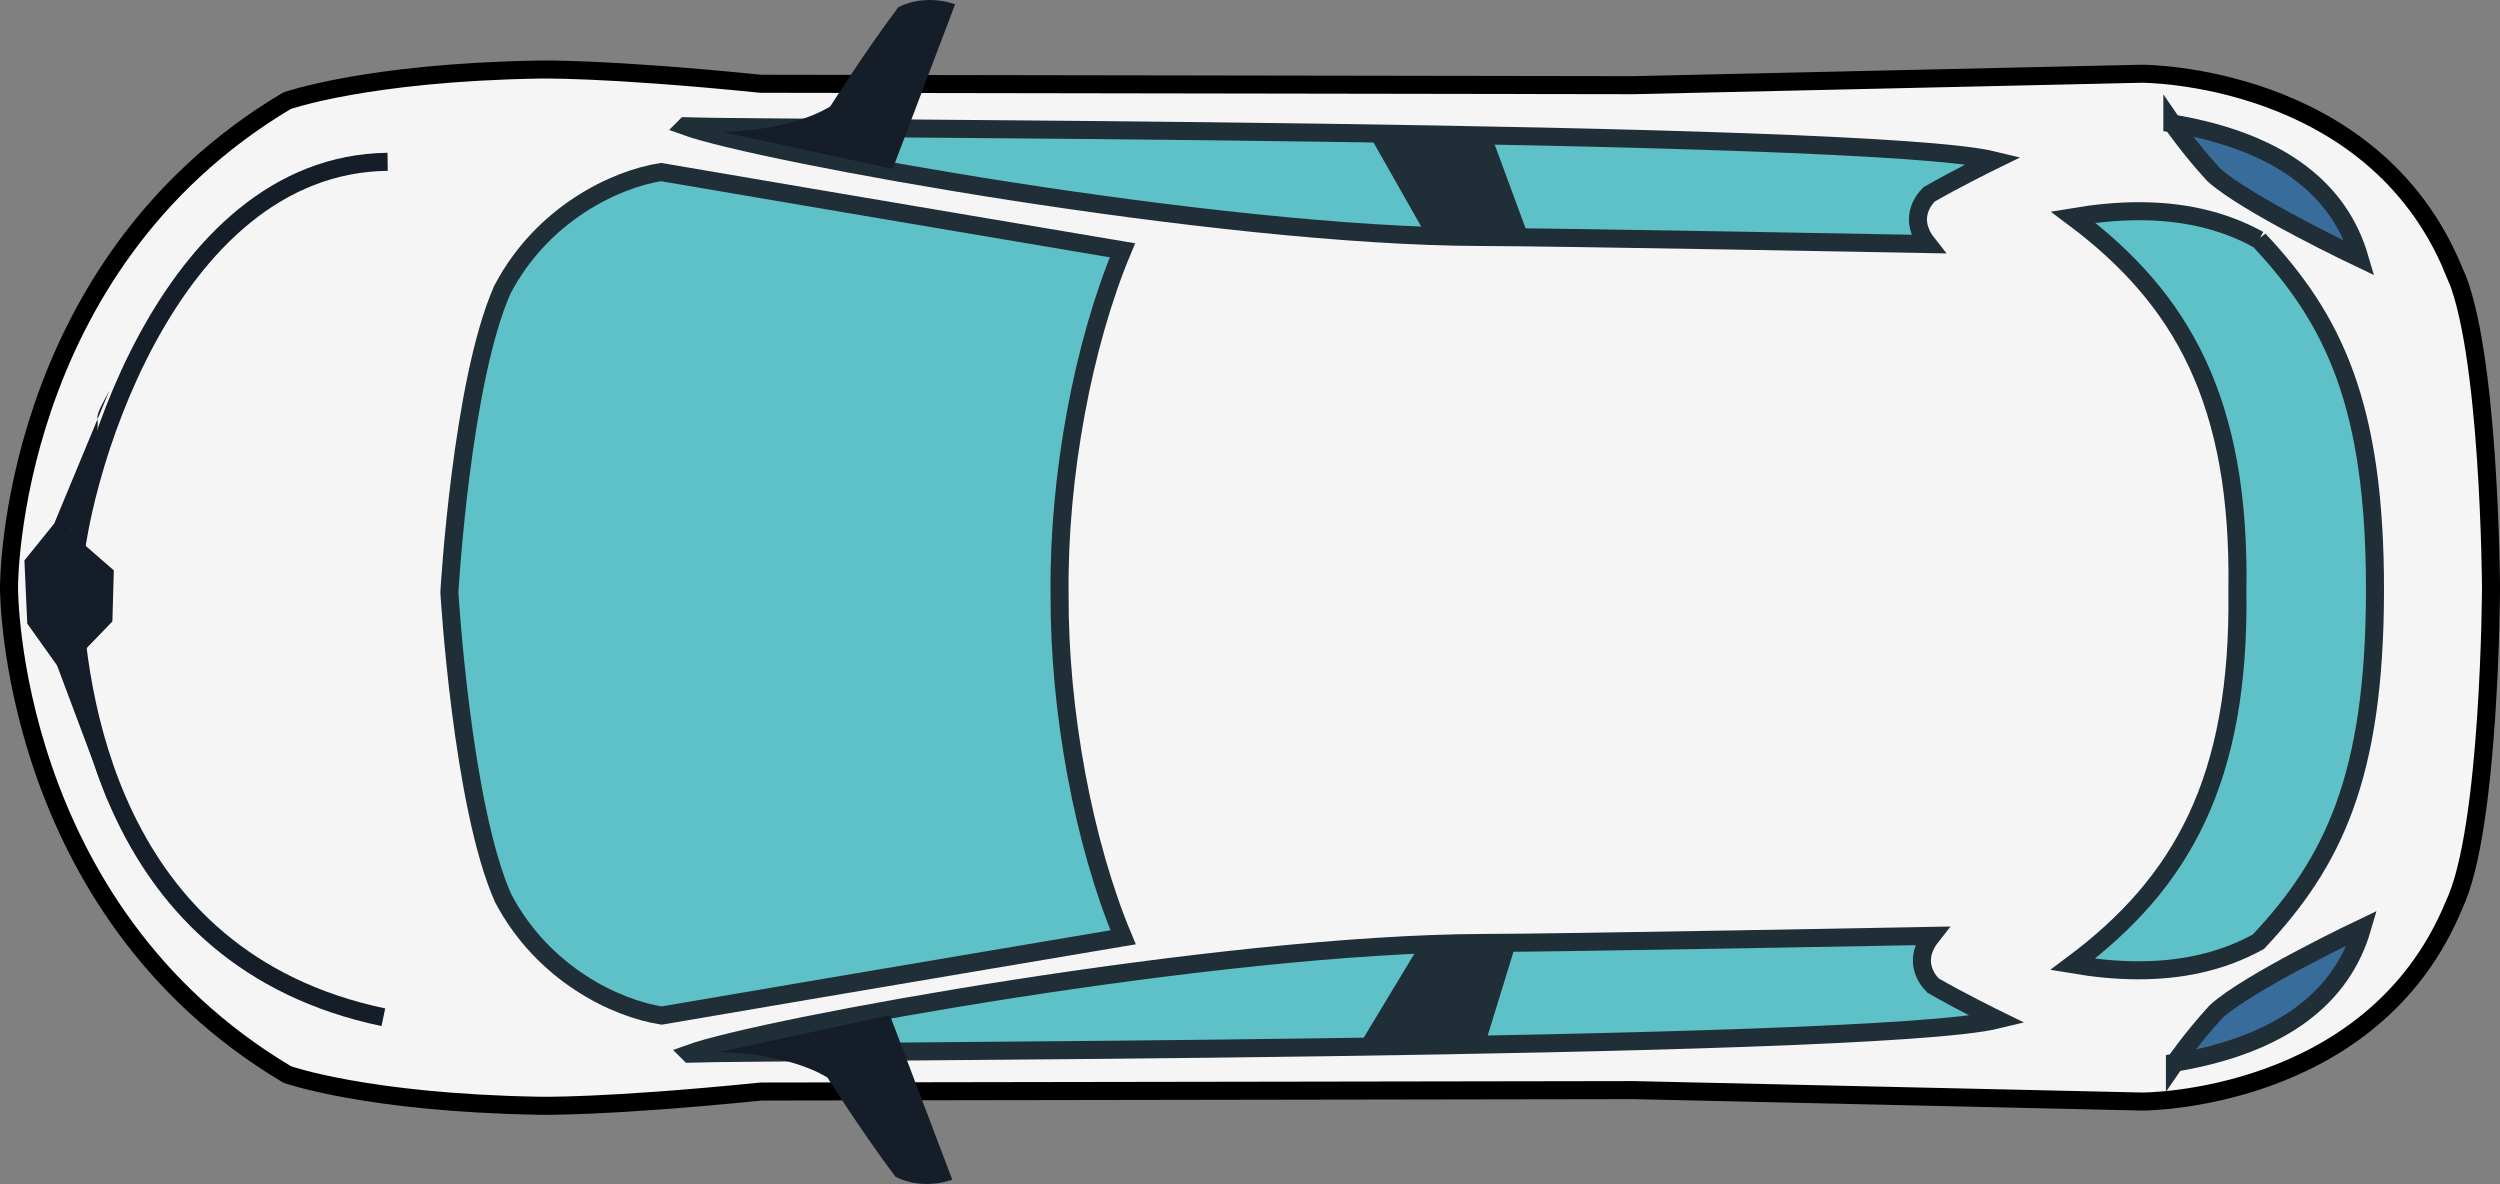 <?xml version="1.0" encoding="UTF-8" standalone="no"?>
<!-- Created with Inkscape (http://www.inkscape.org/) -->

<svg
   width="138.603mm"
   height="65.641mm"
   viewBox="0 0 138.603 65.641"
   version="1.1"
   id="svg5"
   xml:space="preserve"
   inkscape:version="1.2.2 (b0a8486, 2022-12-01)"
   sodipodi:docname="zoe.svg"
   xmlns:inkscape="http://www.inkscape.org/namespaces/inkscape"
   xmlns:sodipodi="http://sodipodi.sourceforge.net/DTD/sodipodi-0.dtd"
   xmlns="http://www.w3.org/2000/svg"
   xmlns:svg="http://www.w3.org/2000/svg"><rect x="0" y="0" width="138.603" height="65.641" fill="#808080" stroke="none"/><sodipodi:namedview
     id="namedview7"
     pagecolor="#ffffff"
     bordercolor="#000000"
     borderopacity="0.25"
     inkscape:showpageshadow="2"
     inkscape:pageopacity="0.0"
     inkscape:pagecheckerboard="0"
     inkscape:deskcolor="#d1d1d1"
     inkscape:document-units="mm"
     showgrid="false"
     inkscape:zoom="1.1893044"
     inkscape:cx="241.73794"
     inkscape:cy="171.10842"
     inkscape:window-width="1680"
     inkscape:window-height="919"
     inkscape:window-x="1920"
     inkscape:window-y="25"
     inkscape:window-maximized="1"
     inkscape:current-layer="Car" /><defs
     id="defs2" /><g
     inkscape:label="Layer 1"
     inkscape:groupmode="layer"
     id="layer1"
     transform="translate(-0.533,-0.548)"><g
       id="g21716"><g
         id="Car"
         transform="translate(-37.125,-43.417)"><path
           id="Body"
           style="fill:#f5f5f5;stroke:#000000;stroke-width:1;stroke-dasharray:none;stroke-opacity:1;fill-opacity:1"
           d="M 173.693,58.954 C 169.188,47.998 156.396,48.053 156.396,48.053 L 128.207,48.687 79.834,48.609 C 70.991,47.719 67.486,47.822 67.486,47.822 57.975,47.989 53.564,49.552 53.564,49.552 38.047,58.785 38.158,76.545 38.158,76.545 c 0,0 -0.09,17.76 15.427,26.993 0,0 4.411,1.564 13.922,1.73 0,0 3.506,0.103 12.349,-0.787 l 48.373,-0.079 28.189,0.634 c 0,0 12.792,0.056 17.297,-10.901 2.002,-4.171 2.047,-17.591 2.047,-17.591 0,0 -0.066,-13.42 -2.068,-17.591 z"
           sodipodi:nodetypes="ccccccccccccccc" /><path
           id="WindShield"
           style="fill:#5ec1c7;fill-opacity:1;stroke:#202e37;stroke-width:1;stroke-dasharray:none;stroke-opacity:1"
           d="m 65.517,60.011 c 2.225,-4.227 6.285,-6.118 8.788,-6.507 v 0 c 10.067,1.724 25.584,4.338 25.584,4.338 -2.169,5.172 -3.56,12.514 -3.486,19.044 -0.038,6.53 1.352,13.872 3.522,19.044 0,0 -15.517,2.614 -25.584,4.338 v 0 c -2.503,-0.389 -6.563,-2.28 -8.788,-6.507 -2.28,-5.117 -2.981,-16.954 -2.981,-16.954 0,0 0.665,-11.679 2.945,-16.796 z"
           sodipodi:nodetypes="csscccssccc" /><path
           id="RearWindow"
           style="fill:#5ec1c7;fill-opacity:1;stroke:#202e37;stroke-width:1;stroke-dasharray:none;stroke-opacity:1"
           d="m 162.894,57.261 c -2.057,-1.136 -4.331,-1.599 -6.741,-1.586 -1.159,0.006 -2.349,0.123 -3.562,0.327 6.053,4.519 9.281,10.225 9.111,20.715 0.145,10.49 -3.083,16.196 -9.137,20.715 1.213,0.204 2.403,0.321 3.562,0.327 2.41,0.013 4.684,-0.449 6.741,-1.586 4.137,-4.404 6.45,-9.124 6.462,-19.457 0.013,-10.333 -2.3,-15.052 -6.437,-19.457 z"
           sodipodi:nodetypes="cscccsccc" /><path
           style="fill:#5ec1c7;fill-opacity:1;stroke:#202e37;stroke-width:1;stroke-dasharray:none;stroke-opacity:1"
           d="m 75.666,50.968 c 4.011,1.455 29.378,6.096 44.047,6.135 3.933,0 24.816,0.393 24.816,0.393 -1.047,-1.321 -0.309,-2.365 0.079,-2.753 1.571,-0.907 3.579,-1.888 3.579,-1.888 -7.079,-1.73 -68.272,-1.73 -72.52,-1.888 z"
           id="SideWindow"
           sodipodi:nodetypes="cccccc" /><path
           style="fill:#5ec1c7;fill-opacity:1;stroke:#202e37;stroke-width:1;stroke-dasharray:none;stroke-opacity:1"
           d="m 75.885,102.379 c 4.011,-1.455 29.378,-6.096 44.047,-6.135 3.933,0 24.816,-0.393 24.816,-0.393 -1.047,1.321 -0.309,2.365 0.079,2.753 1.571,0.907 3.579,1.888 3.579,1.888 -7.079,1.73 -68.272,1.73 -72.52,1.888 z"
           id="SideWindow2"
           sodipodi:nodetypes="cccccc" /><path
           style="fill:none;stroke:#151d28;stroke-width:1;stroke-dasharray:none;stroke-opacity:1"
           d="M 59.148,52.935 C 46.8,53.092 41.766,71.104 41.687,76.452 c 0.204,5.687 1.888,20.689 17.225,23.911"
           id="Hood"
           sodipodi:nodetypes="ccc" /><path
           style="fill:#151d28;fill-opacity:1;stroke:none;stroke-width:1;stroke-dasharray:none;stroke-opacity:0.472"
           d="m 43.968,75.587 -0.079,2.832 -2.202,2.281 1.966,7.708 -2.832,-7.551 -1.652,-2.32 -0.157,-3.5 1.652,-2.045 3.068,-7.394 c -1.643,3.047 0.631,-0.784 -2.202,7.865 z"
           id="Logo"
           sodipodi:nodetypes="ccccccccccc" /><path
           style="fill:#202e37;fill-opacity:1;stroke:none;stroke-width:1;stroke-dasharray:none;stroke-opacity:1"
           d="m 113.656,51.597 6.843,0.315 1.888,5.113 -5.742,-0.157 z"
           id="SidePillar"
           sodipodi:nodetypes="ccccc" /><path
           style="fill:#202e37;fill-opacity:1;stroke:none;stroke-width:1;stroke-dasharray:none;stroke-opacity:1"
           d="m 113.253,101.514 6.843,-10e-6 1.573,-5.113 -5.427,0.157 z"
           id="SidePillar2"
           sodipodi:nodetypes="ccccc" /><path
           style="fill:#386d9b;fill-opacity:1;stroke:#202e37;stroke-width:1;stroke-dasharray:none;stroke-opacity:1"
           d="m 158.096,50.811 c 0,0 0.926,1.354 2.281,2.832 1.809,1.652 8.101,4.641 8.101,4.641 -1.101,-3.775 -4.326,-6.45 -10.382,-7.472 z"
           id="RearLight"
           sodipodi:nodetypes="cccc" /><path
           style="fill:#386d9b;fill-opacity:1;stroke:#202e37;stroke-width:1;stroke-dasharray:none;stroke-opacity:1"
           d="m 158.238,102.883 c 0,0 0.926,-1.354 2.281,-2.832 1.809,-1.652 8.101,-4.641 8.101,-4.641 -1.101,3.775 -4.326,6.45 -10.382,7.472 z"
           id="RearLight-9"
           sodipodi:nodetypes="cccc" /><path
           style="fill:#151d28;fill-opacity:1;stroke:none;stroke-width:1;stroke-dasharray:none;stroke-opacity:1"
           d="m 87.149,53.328 3.461,-9.124 c 0,0 -1.573,-0.629 -3.146,0.157 -1.888,2.517 -3.775,5.506 -3.775,5.506 -2.36,1.416 -5.978,1.416 -5.978,1.416 z"
           id="Mirror1"
           sodipodi:nodetypes="cccccc" /><path
           style="fill:#151d28;fill-opacity:1;stroke:none;stroke-width:1;stroke-dasharray:none;stroke-opacity:1"
           d="m 86.992,100.244 3.461,9.124 c 0,0 -1.573,0.629 -3.146,-0.157 -1.888,-2.517 -3.775,-5.506 -3.775,-5.506 -2.36,-1.416 -5.978,-1.416 -5.978,-1.416 z"
           id="Mirror2"
           sodipodi:nodetypes="cccccc" /></g></g></g></svg>
